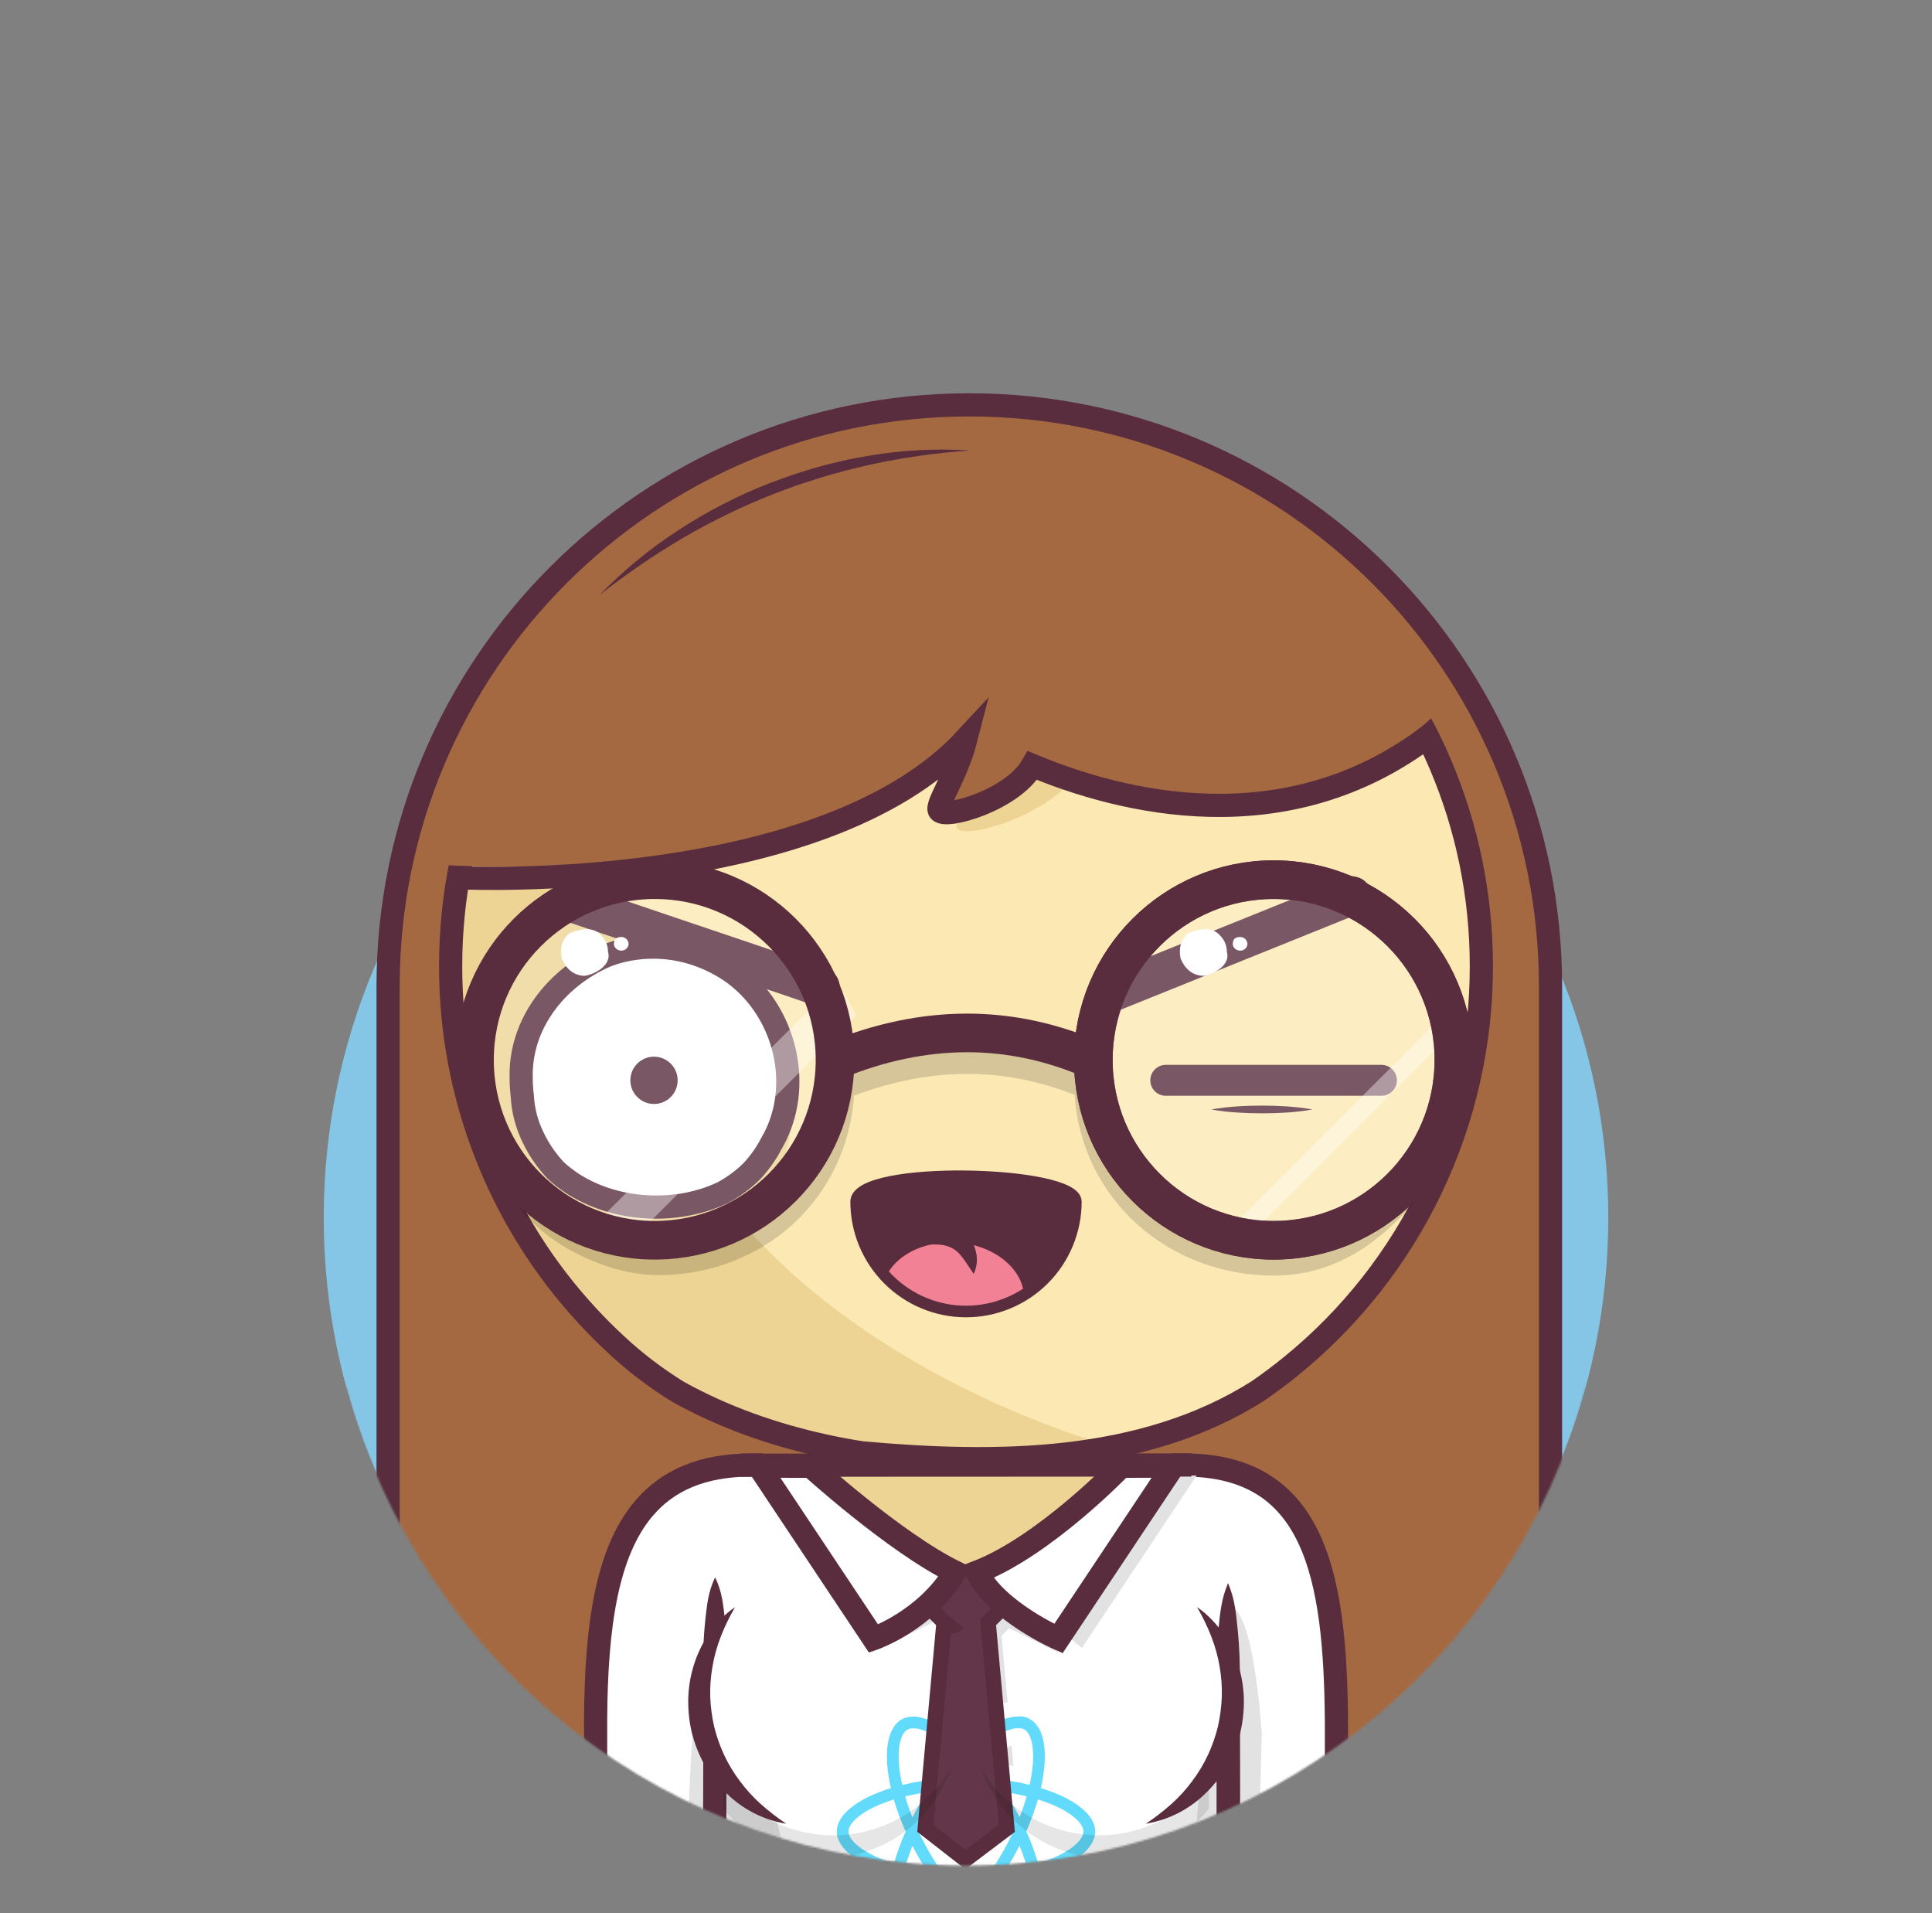 <svg width="1000" height="990" viewBox="0 0 1000 990" fill="none" xmlns="http://www.w3.org/2000/svg">
<rect x="0" y="0" width="1000" height="990" fill="#808080" stroke="none"/>
<mask id="mask0_22_3951" style="mask-type:luminance" maskUnits="userSpaceOnUse" x="0" y="0" width="1000" height="966">
<path d="M1000 0H0V718.31H179.2C217.58 860.69 346.65 965.41 500 965.41C653.35 965.41 782.42 860.69 820.8 718.31H1000V0Z" fill="white"/>
</mask>
<g mask="url(#mask0_22_3951)">
<path d="M500.001 962.602C683.603 962.602 832.443 813.763 832.443 630.16C832.443 446.557 683.603 297.718 500.001 297.718C316.398 297.718 167.559 446.557 167.559 630.16C167.559 813.763 316.398 962.602 500.001 962.602Z" fill="#85C5E5"/>
<path d="M501.709 209.52C335.569 209.52 200.879 344.2 200.879 510.35V816.78C200.879 982.92 335.569 1117.61 501.709 1117.61C667.849 1117.61 802.539 982.92 802.539 816.78V510.35C802.539 344.2 667.849 209.52 501.709 209.52Z" fill="#A56941" stroke="#592D3D" stroke-width="12" stroke-miterlimit="10"/>
<path d="M610 758.72C700.76 758.72 682 872.96 682.87 1000H610V758.72Z" fill="#FBE8B3"/>
<path d="M632.74 831.87L610 870L621.38 1000H653.14C653.91 819.73 632.74 831.87 632.74 831.87Z" fill="#EDD494"/>
<path d="M233.25 500C233.25 352.68 352.68 233.25 500 233.25C647.32 233.25 766.75 352.68 766.75 500C766.788 539.694 757.949 578.895 740.88 614.731C723.811 650.568 698.945 682.135 668.1 707.12C662.627 711.573 656.98 715.803 651.16 719.81C591 758 515 758 446.39 751.89C439.73 750.89 433.09 749.63 426.5 748.18C400.17 742.38 374.68 733.43 351.13 720.38C345.31 716.793 339.667 712.92 334.2 708.76C328.706 704.576 323.432 700.11 318.4 695.38C313.64 690.96 309.044 686.367 304.61 681.6C258.667 632.299 233.161 567.39 233.25 500Z" fill="#FBE8B3"/>
<path d="M269.612 634.48C270.312 635.68 271.002 636.88 271.722 638.06C272.152 638.78 272.602 639.48 273.052 640.2C273.712 641.27 274.372 642.34 275.052 643.39C275.532 644.15 276.052 644.89 276.512 645.63C277.172 646.63 277.832 647.63 278.512 648.63C279.022 649.39 279.512 650.15 280.072 650.91C280.732 651.91 281.392 652.83 282.072 653.79C282.612 654.56 283.172 655.32 283.722 656.09C284.272 656.86 285.062 657.94 285.722 658.86C286.382 659.78 286.872 660.39 287.452 661.15C288.032 661.91 288.822 662.95 289.522 663.85C290.222 664.75 290.712 665.36 291.312 666.11C291.912 666.86 292.722 667.87 293.432 668.74C294.142 669.61 294.662 670.23 295.282 670.97C295.902 671.71 296.722 672.69 297.452 673.54C298.182 674.39 298.722 675.01 299.362 675.74L301.582 678.24C302.232 678.97 302.892 679.68 303.582 680.4C304.442 681.34 305.312 682.27 306.182 683.19L307.392 684.47C308.682 685.81 309.982 687.15 311.302 688.47L311.562 688.74C312.852 690.02 314.162 691.29 315.472 692.55L317.052 694.05C318.002 694.94 318.952 695.83 319.912 696.71L321.072 697.77C322.072 698.71 323.162 699.63 324.212 700.55C327.478 703.397 330.812 706.127 334.212 708.74C339.672 712.9 345.315 716.773 351.142 720.36C374.692 733.36 400.142 742.36 426.512 748.16C433.102 749.61 439.742 750.86 446.402 751.87C488.502 755.62 533.402 757.05 575.682 748.79C508.452 729 185.592 612.74 388.802 257.48C386.082 258.73 383.402 260.02 380.742 261.36L380.152 261.65C378.932 262.26 377.712 262.89 376.502 263.53L375.502 264.06C371.742 266.06 368.022 268.13 364.372 270.29L363.472 270.82C362.312 271.51 361.162 272.21 360.012 272.92L359.142 273.46C355.568 275.693 352.052 278.003 348.592 280.39L347.512 281.14C346.422 281.9 345.352 282.66 344.282 283.43L343.622 283.9C341.442 285.493 339.288 287.107 337.162 288.74L336.542 289.22C335.542 290 334.542 290.8 333.542 291.61L332.372 292.55C331.372 293.36 330.372 294.17 329.372 295C327.262 296.75 325.182 298.55 323.132 300.37L321.992 301.37L319.302 303.82L318.002 305C315.148 307.667 312.358 310.39 309.632 313.17L308.252 314.58C307.462 315.4 306.672 316.22 305.892 317.05C305.432 317.54 304.972 318.05 304.522 318.53C303.148 319.997 301.795 321.483 300.462 322.99C300.012 323.5 299.552 323.99 299.102 324.53C298.392 325.34 297.692 326.16 296.992 326.98L295.482 328.77C294.802 329.58 294.122 330.39 293.482 331.21C292.942 331.87 292.402 332.54 291.872 333.21C290.802 334.54 289.752 335.87 288.712 337.21C288.172 337.91 287.632 338.61 287.102 339.32C286.572 340.03 285.902 340.91 285.312 341.72C284.722 342.53 284.242 343.17 283.722 343.9C283.202 344.63 282.592 345.45 282.042 346.23C281.095 347.563 280.162 348.913 279.242 350.28C278.742 351.01 278.242 351.76 277.752 352.5C277.262 353.24 276.652 354.16 276.112 355L274.622 357.31L272.942 360.02C272.512 360.71 272.082 361.4 271.662 362.09C270.772 363.55 269.912 365.02 269.052 366.49L267.832 368.65C267.292 369.6 266.752 370.56 266.222 371.52C265.822 372.25 265.422 372.98 265.032 373.71C264.392 374.9 263.762 376.1 263.132 377.3L261.932 379.64C261.292 380.92 260.652 382.19 260.022 383.48C259.692 384.17 259.352 384.87 259.022 385.57C258.502 386.66 258.022 387.76 257.492 388.86C257.182 389.52 256.882 390.18 256.582 390.86C255.842 392.507 255.118 394.173 254.412 395.86C254.192 396.38 253.982 396.91 253.762 397.43C253.232 398.7 252.712 399.97 252.202 401.25C251.932 401.92 251.672 402.59 251.412 403.25C250.912 404.51 250.412 405.78 249.962 407.05C249.752 407.6 249.542 408.15 249.342 408.7C248.715 410.453 248.098 412.207 247.492 413.96L246.932 415.66C246.492 416.993 246.062 418.327 245.642 419.66L245.042 421.57C244.572 423.11 244.112 424.65 243.672 426.2C243.572 426.53 243.472 426.86 243.382 427.2C242.862 429.04 242.362 430.887 241.882 432.74C241.722 433.33 241.582 433.93 241.432 434.52C241.082 435.91 240.742 437.3 240.432 438.7L240.012 440.45C239.582 442.35 239.162 444.25 238.772 446.16L238.622 446.93C238.282 448.63 237.948 450.33 237.622 452.03C237.512 452.64 237.412 453.24 237.302 453.85C237.042 455.34 236.792 456.85 236.562 458.35C236.482 458.86 236.392 459.35 236.322 459.87C236.022 461.82 235.752 463.78 235.492 465.75L235.342 467.05C235.142 468.64 234.962 470.24 234.792 471.84C234.732 472.44 234.662 473.04 234.602 473.65C234.442 475.33 234.292 477.02 234.152 478.71C234.152 479.06 234.092 479.4 234.072 479.71C233.925 481.71 233.795 483.727 233.682 485.76C233.682 486.29 233.682 486.83 233.612 487.36C233.545 488.933 233.485 490.503 233.432 492.07C233.432 492.66 233.432 493.25 233.432 493.84C233.432 495.89 233.352 497.95 233.352 500.01C233.352 500.01 233.352 500.08 233.352 500.11C233.352 502.33 233.352 504.53 233.432 506.73C233.432 507.49 233.492 508.25 233.512 509.01C233.562 510.48 233.612 511.95 233.682 513.42C233.682 514.31 233.792 515.19 233.842 516.08C233.922 517.41 233.992 518.74 234.092 520.08C234.162 521.08 234.252 521.97 234.332 522.91C234.442 524.17 234.542 525.43 234.672 526.68C234.762 527.68 234.882 528.62 234.982 529.59C235.122 530.8 235.252 532.02 235.402 533.23C235.522 534.23 235.662 535.23 235.792 536.18C235.952 537.36 236.112 538.55 236.292 539.73C236.442 540.73 236.602 541.73 236.762 542.73C236.942 543.89 237.132 545.06 237.332 546.22C237.512 547.22 237.692 548.22 237.882 549.22C238.092 550.37 238.312 551.52 238.532 552.66C238.752 553.8 238.942 554.66 239.152 555.66C239.392 556.8 239.632 557.93 239.892 559.06C240.152 560.19 240.332 561.06 240.572 561.99C240.832 563.12 241.112 564.24 241.392 565.35C241.672 566.46 241.882 567.3 242.132 568.26C242.432 569.38 242.732 570.49 243.042 571.6C243.302 572.6 243.572 573.52 243.852 574.47C244.172 575.58 244.502 576.68 244.852 577.78C245.202 578.88 245.432 579.67 245.732 580.62C246.032 581.57 246.432 582.81 246.792 583.9C247.152 584.99 247.412 585.77 247.732 586.7C248.112 587.79 248.492 588.88 248.882 589.97C249.212 590.88 249.532 591.8 249.882 592.71L251.122 595.98C251.472 596.87 251.812 597.77 252.122 598.66C252.562 599.75 253.012 600.85 253.462 601.94C253.822 602.8 254.172 603.67 254.542 604.53C255.012 605.65 255.542 606.75 255.992 607.86C256.362 608.68 256.722 609.51 257.092 610.33C257.612 611.49 258.162 612.63 258.692 613.77L259.772 616.07C260.382 617.33 261.012 618.57 261.642 619.82C261.962 620.45 262.262 621.09 262.592 621.72C264.512 625.46 266.512 629.15 268.592 632.79C268.882 633.26 269.252 633.87 269.612 634.48Z" fill="#EDD494"/>
<path d="M233.25 500C233.25 352.68 352.68 233.25 500 233.25C647.32 233.25 766.75 352.68 766.75 500C766.788 539.694 757.949 578.895 740.88 614.731C723.811 650.568 698.945 682.135 668.1 707.12C662.627 711.573 656.98 715.803 651.16 719.81C591 758 515 758 446.39 751.89C439.73 750.89 433.09 749.63 426.5 748.18C400.17 742.38 374.68 733.43 351.13 720.38C345.31 716.793 339.667 712.92 334.2 708.76C328.706 704.576 323.432 700.11 318.4 695.38C313.64 690.96 309.044 686.367 304.61 681.6C258.667 632.299 233.161 567.39 233.25 500Z" stroke="#592D3D" stroke-width="12" stroke-miterlimit="10"/>
<path d="M386.122 758.72C295.352 758.72 314.122 872.96 313.252 1000H386.122V758.72Z" fill="#FBE8B3"/>
<path d="M367.232 831.87L390.002 870L378.612 1000H346.882C346.072 819.73 367.232 831.87 367.232 831.87Z" fill="#EDD494"/>
<path d="M619.472 1070H380.532C377.011 1070 373.636 1068.6 371.148 1066.11C368.659 1063.62 367.262 1060.24 367.262 1056.72V772C367.262 768.48 368.659 765.103 371.148 762.613C373.636 760.123 377.011 758.723 380.532 758.72H613.762C626.852 758.72 632.762 766.38 632.762 778.6V1056.68C632.767 1058.43 632.427 1060.16 631.761 1061.78C631.096 1063.39 630.117 1064.86 628.883 1066.1C627.648 1067.34 626.181 1068.32 624.566 1068.99C622.951 1069.66 621.22 1070 619.472 1070Z" fill="#FBE8B3"/>
<path d="M629.052 766.62C628.055 765.394 627.212 764.051 626.542 762.62C624.141 760.738 621.284 759.527 618.262 759.11C616.773 758.879 615.268 758.766 613.762 758.77H380.532C377.02 758.773 373.652 760.166 371.165 762.645C368.679 765.125 367.275 768.488 367.262 772C396.262 782.42 450.552 788.24 500.002 788.24C563.062 788.24 604.382 778.89 629.052 766.62Z" fill="#EDD494"/>
<path d="M610 758.72C700.76 758.72 682 872.96 682.87 1000H632.74" stroke="#592D3D" stroke-width="12" stroke-miterlimit="10" stroke-linecap="square"/>
<path d="M386.122 758.72C295.352 758.72 314.122 872.96 313.252 1000H363.322" stroke="#592D3D" stroke-width="12" stroke-miterlimit="10" stroke-linecap="square"/>
<path d="M380.531 758.82L613.761 758.72" stroke="#592D3D" stroke-width="12" stroke-miterlimit="10"/>
<path d="M380.532 1070H497.152C388.002 1070 396.242 838.82 367.262 838.82V1056.68C367.257 1058.43 367.596 1060.16 368.26 1061.77C368.925 1063.39 369.901 1064.86 371.134 1066.09C372.366 1067.33 373.831 1068.31 375.444 1068.98C377.056 1069.65 378.785 1070 380.532 1070Z" fill="#EDD494"/>
<path d="M361.259 860.85C361.069 857.18 361.149 853.51 361.309 849.85C361.469 846.19 361.779 842.5 362.169 838.85C362.369 837.01 362.569 835.18 362.819 833.34C363.069 831.5 363.309 829.67 363.669 827.83C364.378 824.022 365.585 820.324 367.259 816.83C368.933 820.324 370.14 824.022 370.849 827.83C371.209 829.67 371.469 831.5 371.699 833.34C371.929 835.18 372.149 837.01 372.349 838.85C372.729 842.52 373.029 846.19 373.199 849.85C373.369 853.51 373.449 857.19 373.259 860.85H361.259Z" fill="#592D3D"/>
<path d="M632.742 870V878C633.002 912 633.002 947 632.742 980.75C632.742 983.62 632.742 986.47 632.742 989.28V1056.69C632.746 1058.44 632.405 1060.16 631.74 1061.78C631.075 1063.39 630.099 1064.86 628.866 1066.1C627.634 1067.33 626.17 1068.31 624.558 1068.98C622.946 1069.65 621.217 1070 619.472 1070H380.532C377.011 1070 373.636 1068.6 371.148 1066.11C368.659 1063.62 367.262 1060.24 367.262 1056.72V998.52C367.262 996.01 367.262 993.45 367.262 990.87C367.012 956 367.012 921 367.262 885.57V860.85" stroke="#592D3D" stroke-width="12" stroke-miterlimit="10"/>
<path d="M626.74 870C626.55 865.83 626.64 861.65 626.8 857.47C626.96 853.29 627.27 849.12 627.65 844.94C627.85 842.85 628.06 840.76 628.3 838.67C628.54 836.58 628.79 834.5 629.15 832.41C629.847 828.106 631.052 823.9 632.74 819.88C634.428 823.9 635.633 828.106 636.33 832.41C636.69 834.5 636.95 836.59 637.18 838.67C637.41 840.75 637.63 842.85 637.83 844.94C638.21 849.12 638.52 853.29 638.68 857.47C638.84 861.65 638.93 865.83 638.74 870H626.74Z" fill="#592D3D"/>
<path d="M502.069 878.86C502.067 889.337 499.69 899.678 495.117 909.104C490.543 918.53 483.892 926.797 475.663 933.282C467.435 939.768 457.843 944.303 447.609 946.548C437.375 948.793 426.765 948.688 416.578 946.242C406.39 943.796 396.89 939.072 388.79 932.426C380.691 925.779 374.204 917.383 369.818 907.869C365.431 898.354 363.258 887.969 363.462 877.494C363.667 867.018 366.244 856.726 370.999 847.39" stroke="#592D3D" stroke-width="12" stroke-miterlimit="10"/>
<path d="M371 847.39C374.787 839.991 379.867 833.33 386 827.72Z" fill="#FBE8B3"/>
<path d="M365.652 844.66C366.53 842.58 367.666 840.618 369.032 838.82C370.388 837.02 371.904 835.346 373.562 833.82C374.402 833.06 375.252 832.32 376.142 831.63C377.026 830.915 377.966 830.273 378.952 829.71C381.086 828.479 383.49 827.792 385.952 827.71C385.693 830.051 385.104 832.344 384.202 834.52C383.812 835.52 383.372 836.4 382.912 837.29L381.612 839.96C380.762 841.72 379.922 843.45 379.062 845.15C378.23 846.864 377.309 848.533 376.302 850.15L365.652 844.66Z" fill="#592D3D"/>
<path d="M489.332 838.82C497.63 850.507 502.083 864.487 502.072 878.82Z" fill="#FBE8B3"/>
<path d="M489.332 838.82C492.746 840.671 495.712 843.248 498.022 846.37C499.172 847.888 500.208 849.489 501.122 851.16C502.052 852.83 502.892 854.55 503.672 856.31C505.207 859.846 506.366 863.533 507.132 867.31C507.909 871.101 508.225 874.973 508.072 878.84H496.072C495.882 875.59 495.712 872.36 495.372 869.11C495.032 865.86 494.602 862.63 493.972 859.37L493.472 856.93L492.892 854.48C492.472 852.85 492.022 851.22 491.602 849.55C490.657 846.016 489.9 842.434 489.332 838.82Z" fill="#592D3D"/>
<path d="M641.651 878.86C641.662 869.372 639.719 859.983 635.945 851.278C632.17 842.572 626.644 834.737 619.711 828.26" fill="#FBE8B3"/>
<path d="M635.651 878.86C635.49 874.552 635.07 870.257 634.391 866C633.689 861.7 632.646 857.464 631.271 853.33C630.931 852.33 630.531 851.26 630.161 850.22C629.791 849.18 629.321 848.17 628.911 847.13C628.501 846.09 627.971 845.13 627.531 844.08L626.071 841.08C624.071 836.98 621.901 832.89 619.711 828.33C624.345 830.307 628.51 833.241 631.931 836.94C632.761 837.88 633.631 838.8 634.401 839.79C635.171 840.78 635.941 841.79 636.651 842.79C637.361 843.79 638.081 844.88 638.721 845.97C639.361 847.06 640.031 848.15 640.601 849.29C642.981 853.813 644.795 858.613 646.001 863.58C647.233 868.576 647.778 873.717 647.621 878.86H635.651Z" fill="#592D3D"/>
<path d="M503.001 878.86C502.891 888.031 504.602 897.133 508.036 905.638C511.469 914.143 516.557 921.882 523.003 928.407C529.45 934.931 537.127 940.111 545.59 943.647C554.053 947.182 563.134 949.003 572.306 949.003C581.478 949.003 590.559 947.182 599.022 943.647C607.485 940.111 615.163 934.931 621.609 928.407C628.056 921.882 633.143 914.143 636.577 905.638C640.01 897.133 641.721 888.031 641.611 878.86" stroke="#592D3D" stroke-width="12" stroke-miterlimit="10"/>
<path d="M515.769 838.82C507.475 850.508 503.025 864.488 503.039 878.82Z" fill="#FBE8B3"/>
<path d="M515.772 838.82C515.205 842.441 514.448 846.029 513.502 849.57C513.082 851.24 512.632 852.87 512.212 854.5L511.642 856.95L511.142 859.39C510.512 862.65 510.052 865.89 509.732 869.13C509.412 872.37 509.232 875.61 509.042 878.86H497.002C496.84 874.993 497.156 871.12 497.942 867.33C498.703 863.551 499.863 859.864 501.402 856.33C502.172 854.57 503.012 852.85 503.942 851.18C504.86 849.512 505.896 847.911 507.042 846.39C509.364 843.259 512.344 840.675 515.772 838.82Z" fill="#592D3D"/>
<path d="M383.441 837.55V758.72" stroke="#592D3D" stroke-width="12" stroke-miterlimit="10"/>
<path d="M616.461 837.55V758.72" stroke="#592D3D" stroke-width="12" stroke-miterlimit="10"/>
<path d="M470.5 897.78H524.4V917.48C506.66 911.43 488.69 911.58 470.5 917.48V897.78Z" fill="#633749" stroke="#592D3D" stroke-width="12" stroke-miterlimit="10"/>
<path d="M638.101 878.86C638.126 861.305 631.464 844.399 619.471 831.58C615.251 827.06 575.201 837.77 551.661 858.84C528.551 879.53 508.431 913.33 511.311 917.59C519.607 929.903 531.637 939.226 545.63 944.187C559.624 949.148 574.84 949.485 589.039 945.147C603.238 940.81 615.669 932.028 624.501 920.095C633.334 908.161 638.101 893.707 638.101 878.86Z" fill="#633749" stroke="#592D3D" stroke-width="12" stroke-miterlimit="10"/>
<path d="M598.112 848.39C591.992 852.06 585.962 855.57 580.112 859.39C574.338 863.08 568.816 867.149 563.582 871.57C558.432 876.03 553.472 880.89 548.582 885.83C543.692 890.77 538.892 895.83 533.832 900.9C536.9 894.462 540.648 888.371 545.012 882.73C549.369 877.001 554.298 871.731 559.722 867C565.241 862.329 571.338 858.386 577.862 855.27C584.289 852.118 591.095 849.805 598.112 848.39Z" fill="white"/>
<path d="M361.902 878.86C361.877 861.305 368.539 844.399 380.532 831.58C384.752 827.06 424.802 837.77 448.342 858.84C471.452 879.53 491.572 913.33 488.692 917.59C480.396 929.903 468.366 939.226 454.373 944.187C440.38 949.148 425.163 949.485 410.964 945.147C396.765 940.81 384.334 932.028 375.502 920.095C366.669 908.161 361.902 893.707 361.902 878.86Z" fill="#633749" stroke="#592D3D" stroke-width="12" stroke-miterlimit="10"/>
<path d="M455.751 938.92C433.112 938.92 411.4 929.927 395.392 913.919C379.384 897.911 370.391 876.199 370.391 853.56C370.391 850.651 370.537 847.744 370.831 844.85C363.312 858.198 360.428 873.662 362.629 888.823C364.831 903.984 371.993 917.989 382.997 928.648C394.002 939.307 408.227 946.02 423.451 947.738C438.675 949.455 454.038 946.08 467.141 938.14C463.366 938.653 459.561 938.914 455.751 938.92Z" fill="#5E3244"/>
<path d="M361.902 878.86C361.877 861.305 368.539 844.399 380.532 831.58C384.752 827.06 424.802 837.77 448.342 858.84C471.452 879.53 491.572 913.33 488.692 917.59C480.396 929.903 468.366 939.226 454.373 944.187C440.38 949.148 425.163 949.485 410.964 945.147C396.765 940.81 384.334 932.028 375.502 920.095C366.669 908.161 361.902 893.707 361.902 878.86Z" stroke="#592D3D" stroke-width="12" stroke-miterlimit="10"/>
<path d="M401.891 848.39C408.907 849.802 415.713 852.111 422.141 855.26C428.666 858.38 434.762 862.325 440.281 867C445.683 871.727 450.592 876.991 454.931 882.71C459.295 888.351 463.043 894.442 466.111 900.88C461.051 895.88 456.271 890.75 451.361 885.81C446.451 880.87 441.521 876.01 436.361 871.55C431.126 867.129 425.604 863.06 419.831 859.37C414.001 855.57 408.001 852.06 401.891 848.39Z" fill="white"/>
<path d="M547.85 847.98L505.72 813.61L580.35 758.82H419.65L494.28 813.61L452.15 847.98L414.52 791.48V869.96H588.78V786.52L547.85 847.98Z" fill="#EDD494"/>
<path d="M616.662 758.16L573.932 758.26C573.711 762.777 573.234 767.277 572.502 771.74C572.032 773.882 571.451 775.998 570.762 778.08C568.422 784.57 553.502 790.08 549.272 794.81C547.871 796.383 546.368 797.863 544.772 799.24C519.602 817.44 479.602 818.44 455.292 798.66C452.671 796.371 450.288 793.821 448.182 791.05C443.952 785.49 431.782 779.46 430.082 772.11C429.6 769.935 429.24 767.735 429.002 765.52C428.761 763.261 428.641 760.991 428.642 758.72L383.432 758.16C379.912 758.16 376.536 759.558 374.046 762.046C371.555 764.534 370.155 767.91 370.152 771.43V1056.12C370.155 1059.64 371.555 1063.02 374.046 1065.5C376.536 1067.99 379.912 1069.39 383.432 1069.39H622.362C625.882 1069.39 629.257 1067.99 631.746 1065.5C634.234 1063.01 635.632 1059.64 635.632 1056.12V778C635.632 765.82 629.752 758.16 616.662 758.16Z" fill="white"/>
<path d="M612.84 758.16C676.38 758.16 701.36 801.55 691.74 1030.16C673 1036.86 635.83 1034.75 635.83 1034.75L612.84 758.16Z" fill="white"/>
<path d="M451.062 855.4L499.513 831.31L548.093 855.4L511.033 812.38L467.143 813.21L451.062 855.4Z" fill="#E2E2E2"/>
<path d="M635.632 831.31C635.632 831.31 612.842 915.85 616.322 1065.31L649.532 1034.31L653.112 896.73C647.492 824.5 635.632 831.31 635.632 831.31Z" fill="#E2E2E2"/>
<path d="M389.002 758.16C327.222 758.16 300.122 814.61 308.252 1003.64C330.672 1013.55 364.442 1009.22 364.442 1009.22L389.002 758.16Z" fill="white"/>
<path d="M306.941 957.49C307.115 971.13 307.518 985.623 308.151 1000.97C323.421 1001.7 351.841 1001.85 365.261 1000.97L369.441 958.16C358.671 956.9 323.661 956.49 306.941 957.49Z" fill="#E2E2E2"/>
<path d="M370.12 831.31L369.62 1009L356.27 1009.9C353.3 860.85 370.12 831.31 370.12 831.31Z" fill="#E2E2E2"/>
<path d="M612.84 758.16C680.26 758.16 691.29 814.44 691.74 891.94V1030.16C691.74 1030.16 641.74 1035.69 635.83 1034.75L635.73 892.64" stroke="#592D3D" stroke-width="12" stroke-miterlimit="10" stroke-linecap="square"/>
<path d="M388.999 758.16C363.269 758.16 345.479 766.28 333.289 780.6C313.839 803.47 308.659 842.14 308.289 888.87V1012.64C320.349 1015.96 369.649 1009 369.649 1009L370.139 890.4" stroke="#592D3D" stroke-width="12" stroke-miterlimit="10" stroke-linecap="square"/>
<path d="M372.602 1011.24C370.772 1013.85 298.832 1013.16 297.932 1011.24C297.032 1009.32 295.742 973.74 297.932 970.24C299.732 967.36 370.042 967.97 372.602 970.24C375.162 972.51 374.432 1008.63 372.602 1011.24Z" fill="white" stroke="#592D3D" stroke-width="12" stroke-miterlimit="10" stroke-linecap="square"/>
<path d="M383.429 1069.39H499.999C390.809 1069.39 399.089 838.25 370.109 838.25V1056.12C370.111 1057.87 370.456 1059.6 371.127 1061.21C371.797 1062.82 372.779 1064.29 374.017 1065.52C375.254 1066.75 376.722 1067.73 378.337 1068.39C379.953 1069.06 381.683 1069.4 383.429 1069.39Z" fill="#E2E2E2"/>
<path d="M364.149 860.29C363.959 856.62 364.039 852.94 364.209 849.29C364.379 845.64 364.679 841.95 365.059 838.29C365.259 836.46 365.469 834.62 365.709 832.78C365.949 830.94 366.199 829.11 366.559 827.28C367.267 823.471 368.474 819.773 370.149 816.28C371.824 819.773 373.031 823.471 373.739 827.28C374.099 829.11 374.359 830.95 374.589 832.78C374.819 834.61 375.039 836.46 375.239 838.29C375.626 841.97 375.912 845.637 376.099 849.29C376.259 852.96 376.339 856.64 376.099 860.29H364.149Z" fill="#592D3D"/>
<path d="M635.632 869.4V877.4C635.892 911.4 635.892 946.4 635.632 980.16C635.632 983.03 635.632 985.88 635.632 988.69V1056.1C635.632 1059.62 634.234 1062.99 631.745 1065.48C629.257 1067.97 625.881 1069.37 622.362 1069.37H383.432C379.912 1069.37 376.535 1067.97 374.045 1065.48C371.555 1063 370.155 1059.62 370.152 1056.1V990.3C369.892 955.44 369.892 920.44 370.152 885V860.29" stroke="#592D3D" stroke-width="12" stroke-miterlimit="10"/>
<path d="M697.422 970.24C699.642 972.5 699.012 1008.63 697.422 1011.24C695.832 1013.85 633.422 1013.16 632.652 1011.24C631.882 1009.32 630.752 973.74 632.652 970.24C632.922 969.74 634.932 969.35 638.102 969.06" fill="white"/>
<path d="M697.422 970.24C699.642 972.5 699.012 1008.63 697.422 1011.24C695.832 1013.85 633.422 1013.16 632.652 1011.24C631.882 1009.32 630.752 973.74 632.652 970.24C632.922 969.74 634.932 969.35 638.102 969.06" stroke="#592D3D" stroke-width="12" stroke-miterlimit="10" stroke-linecap="square"/>
<path d="M678.922 968.3C679.504 967.543 680.132 966.821 680.802 966.14C681.347 965.595 681.943 965.102 682.582 964.67C683.157 964.288 683.762 963.954 684.392 963.67C685.002 963.38 685.612 963.13 686.222 962.88C687.451 962.383 688.718 961.988 690.012 961.7C690.671 961.554 691.339 961.451 692.012 961.39C692.372 961.39 692.742 961.39 693.182 961.39C693.432 961.39 693.642 961.39 694.002 961.39C694.122 961.39 694.442 961.39 694.712 961.46H695.062L695.552 961.57L695.802 961.63L696.002 961.69L696.572 961.9C697.319 962.226 697.998 962.691 698.572 963.27L702.772 967.56L694.122 976.04L690.002 971.67C690.542 972.236 691.192 972.685 691.912 972.99C692.092 973.07 692.272 973.13 692.452 973.19H692.622L692.812 973.24C692.936 973.281 693.063 973.311 693.192 973.33H693.382C693.482 973.33 693.642 973.33 693.602 973.33C693.562 973.33 693.532 973.33 693.452 973.33H692.702C692.132 973.33 691.512 973.33 690.882 973.33C689.564 973.252 688.253 973.075 686.962 972.8C686.292 972.65 685.622 972.5 684.962 972.31C684.276 972.127 683.607 971.886 682.962 971.59C682.217 971.237 681.518 970.794 680.882 970.27C680.121 969.73 679.458 969.064 678.922 968.3Z" fill="#592D3D"/>
<path d="M592.51 763.64L517.84 818.45L559.98 852.83L619.4 763.59L592.51 763.64Z" fill="#E2E2E2"/>
<path d="M629.63 869.4C629.44 865.22 629.53 861.04 629.69 856.87C629.85 852.7 630.16 848.51 630.55 844.34C630.75 842.25 630.95 840.16 631.19 838.07C631.43 835.98 631.68 833.89 632.05 831.8C632.741 827.496 633.943 823.29 635.63 819.27C637.325 823.288 638.531 827.494 639.22 831.8C639.58 833.89 639.85 835.98 640.07 838.07C640.29 840.16 640.52 842.25 640.72 844.34C641.11 848.51 641.41 852.69 641.57 856.87C641.73 861.05 641.83 865.22 641.63 869.4H629.63Z" fill="#592D3D"/>
<path d="M383.43 758.26L616.66 758.16" stroke="#592D3D" stroke-width="12" stroke-miterlimit="10"/>
<path d="M529.389 835.55L507.039 813.21L484.699 835.55L495.679 846.53L485.959 953.16L506.699 969.33L528.119 953.16L518.409 846.53L529.389 835.55Z" fill="#E2E2E2"/>
<path d="M500.039 813.21V1069.39" stroke="#592D3D" stroke-width="6" stroke-miterlimit="10" stroke-linecap="square"/>
<path d="M500.039 813.21L522.389 828.55L500.039 850.9L477.699 828.55L500.039 813.21Z" fill="#633749"/>
<path d="M419.619 758.8C419.619 758.8 462.889 798.14 494.279 813.61C478.999 838.82 452.149 848 452.149 848L392.719 758.77L419.619 758.8Z" fill="white" stroke="#592D3D" stroke-width="12" stroke-miterlimit="10"/>
<path d="M580.379 758.8C580.379 758.8 540.999 800 505.719 813.61C515.719 833.89 547.849 847.98 547.849 847.98L607.279 758.75L580.379 758.8Z" fill="white" stroke="#592D3D" stroke-width="12" stroke-miterlimit="10"/>
<path d="M566.881 947.83C566.881 938.97 555.781 930.57 538.771 925.36C542.701 908.02 540.951 894.23 533.261 889.81C531.468 888.621 529.326 888.071 527.181 888.25C519.181 888.38 509.871 893.6 499.951 902.87C490.001 893.65 479.001 888.2 472.711 888.36C469.551 888.45 468.341 888.88 466.551 889.92C458.881 894.33 457.171 908.1 461.121 925.39C444.121 930.62 433.121 939 433.121 947.83C433.121 956.66 444.221 965.09 461.231 970.3C457.301 987.64 459.051 1001.43 466.741 1005.85C468.61 1006.9 470.727 1007.43 472.871 1007.38C480.371 1007.38 490.181 1002.03 500.111 992.76C510.031 1001.98 519.851 1007.27 527.351 1007.27C529.504 1007.32 531.63 1006.79 533.511 1005.74C541.171 1001.32 542.891 987.55 538.931 970.27C555.841 965.06 566.881 956.66 566.881 947.83ZM527.161 894.34C528.238 894.309 529.305 894.553 530.261 895.05C533.971 897.18 535.581 905.28 534.331 915.69C534.031 918.25 533.541 920.95 532.941 923.69C527.24 922.309 521.454 921.307 515.621 920.69C512.149 915.899 508.361 911.346 504.281 907.06C513.161 898.87 521.491 894.35 527.161 894.34ZM475.841 961.79C477.121 963.97 478.431 966.097 479.771 968.17C475.901 967.6 472.161 966.89 468.591 966.02C469.591 962.5 470.851 958.87 472.271 955.25C473.391 957.43 474.561 959.61 475.841 961.79ZM468.511 929.64C472.081 928.8 475.841 928.06 479.741 927.49C478.411 929.59 477.071 931.74 475.821 933.95C474.571 936.16 473.391 938.31 472.271 940.49C470.838 936.938 469.583 933.317 468.511 929.64ZM475.461 947.91C477.151 944.26 479.061 940.6 481.111 937.03C483.161 933.46 485.411 929.86 487.681 926.62C491.741 926.26 495.861 926.07 500.001 926.07C504.141 926.07 508.231 926.26 512.271 926.59C514.531 929.83 516.741 933.3 518.871 936.95C521.001 940.6 522.871 944.15 524.541 947.8C522.821 951.46 520.941 955.11 518.891 958.68C516.841 962.25 514.591 965.85 512.321 969.1C508.261 969.45 504.141 969.64 500.001 969.64C495.861 969.64 491.771 969.45 487.731 969.12C485.471 965.88 483.261 962.42 481.131 958.76C479.001 955.1 477.181 951.56 475.461 947.91ZM524.161 961.71C525.411 959.53 526.581 957.32 527.701 955.14C529.135 958.695 530.39 962.319 531.461 966C527.891 966.87 524.131 967.61 520.231 968.18C521.571 966.07 522.901 963.92 524.161 961.71ZM524.161 933.87C522.911 931.69 521.571 929.56 520.231 927.49C524.111 928.057 527.838 928.773 531.411 929.64C530.411 933.16 529.151 936.79 527.731 940.41C526.581 938.23 525.411 936.05 524.131 933.87H524.161ZM507.501 920.15C505.041 920.05 502.501 919.96 500.001 919.96C497.501 919.96 494.901 920.02 492.421 920.15C494.761 917.109 497.265 914.198 499.921 911.43C502.593 914.207 505.123 917.117 507.501 920.15ZM469.571 895.15C470.535 894.636 471.62 894.39 472.711 894.44C478.351 894.44 486.711 898.94 495.611 907.15C491.553 911.422 487.79 915.966 484.351 920.75C478.51 921.354 472.716 922.357 467.011 923.75C466.381 921.03 465.921 918.38 465.591 915.85C464.311 905.43 465.891 897.33 469.571 895.18V895.15ZM462.701 964.38C460.001 963.53 457.441 962.6 455.071 961.6C445.411 957.48 439.171 952.08 439.171 947.8C439.171 943.52 445.411 938.09 455.071 934C457.411 933 459.971 932.09 462.621 931.25C464.287 936.915 466.335 942.461 468.751 947.85C466.364 953.227 464.343 958.76 462.701 964.41V964.38ZM472.821 1001.29C471.75 1001.31 470.691 1001.06 469.741 1000.56C466.031 998.43 464.421 990.33 465.671 979.92C465.971 977.35 466.461 974.66 467.061 971.92C472.761 973.306 478.547 974.308 484.381 974.92C487.851 979.716 491.639 984.273 495.721 988.56C486.831 996.8 478.491 1001.32 472.821 1001.32V1001.29ZM500.051 984.2C497.379 981.419 494.849 978.506 492.471 975.47C494.931 975.58 497.471 975.66 499.971 975.66C502.471 975.66 505.071 975.61 507.551 975.47C505.212 978.524 502.708 981.448 500.051 984.23V984.2ZM530.431 1000.45C529.467 1000.96 528.383 1001.21 527.291 1001.16C521.651 1001.16 513.291 996.66 504.391 988.45C508.45 984.178 512.212 979.634 515.651 974.85C521.493 974.246 527.286 973.243 532.991 971.85C533.605 974.466 534.079 977.113 534.411 979.78C535.691 990.23 534.111 998.32 530.431 1000.48V1000.45ZM544.911 961.6C542.561 962.6 540.001 963.5 537.351 964.35C535.683 958.682 533.635 953.133 531.221 947.74C533.594 942.376 535.599 936.857 537.221 931.22C539.921 932.07 542.481 932.99 544.881 934C554.541 938.12 560.781 943.52 560.781 947.8C560.781 952.08 554.561 957.54 544.911 961.63V961.6Z" fill="black" stroke="white" stroke-width="16"/>
<path d="M499.972 960.29C506.853 960.29 512.432 954.711 512.432 947.83C512.432 940.949 506.853 935.37 499.972 935.37C493.09 935.37 487.512 940.949 487.512 947.83C487.512 954.711 493.09 960.29 499.972 960.29Z" fill="black" stroke="white" stroke-width="24"/>
<path d="M566.881 947.83C566.881 938.97 555.781 930.57 538.771 925.36C542.701 908.02 540.951 894.23 533.261 889.81C531.468 888.621 529.326 888.071 527.181 888.25C519.181 888.38 509.871 893.6 499.951 902.87C490.001 893.65 479.001 888.2 472.711 888.36C469.551 888.45 468.341 888.88 466.551 889.92C458.881 894.33 457.171 908.1 461.121 925.39C444.121 930.62 433.121 939 433.121 947.83C433.121 956.66 444.221 965.09 461.231 970.3C457.301 987.64 459.051 1001.43 466.741 1005.85C468.61 1006.9 470.727 1007.43 472.871 1007.38C480.371 1007.38 490.181 1002.03 500.111 992.76C510.031 1001.98 519.851 1007.27 527.351 1007.27C529.504 1007.32 531.63 1006.79 533.511 1005.74C541.171 1001.32 542.891 987.55 538.931 970.27C555.841 965.06 566.881 956.66 566.881 947.83ZM527.161 894.34C528.238 894.309 529.305 894.553 530.261 895.05C533.971 897.18 535.581 905.28 534.331 915.69C534.031 918.25 533.541 920.95 532.941 923.69C527.24 922.309 521.454 921.307 515.621 920.69C512.149 915.899 508.361 911.346 504.281 907.06C513.161 898.87 521.491 894.35 527.161 894.34ZM475.841 961.79C477.121 963.97 478.431 966.097 479.771 968.17C475.901 967.6 472.161 966.89 468.591 966.02C469.591 962.5 470.851 958.87 472.271 955.25C473.391 957.43 474.561 959.61 475.841 961.79ZM468.511 929.64C472.081 928.8 475.841 928.06 479.741 927.49C478.411 929.59 477.071 931.74 475.821 933.95C474.571 936.16 473.391 938.31 472.271 940.49C470.838 936.938 469.583 933.317 468.511 929.64ZM475.461 947.91C477.151 944.26 479.061 940.6 481.111 937.03C483.161 933.46 485.411 929.86 487.681 926.62C491.741 926.26 495.861 926.07 500.001 926.07C504.141 926.07 508.231 926.26 512.271 926.59C514.531 929.83 516.741 933.3 518.871 936.95C521.001 940.6 522.871 944.15 524.541 947.8C522.821 951.46 520.941 955.11 518.891 958.68C516.841 962.25 514.591 965.85 512.321 969.1C508.261 969.45 504.141 969.64 500.001 969.64C495.861 969.64 491.771 969.45 487.731 969.12C485.471 965.88 483.261 962.42 481.131 958.76C479.001 955.1 477.181 951.56 475.461 947.91ZM524.161 961.71C525.411 959.53 526.581 957.32 527.701 955.14C529.135 958.695 530.39 962.319 531.461 966C527.891 966.87 524.131 967.61 520.231 968.18C521.571 966.07 522.901 963.92 524.161 961.71ZM524.161 933.87C522.911 931.69 521.571 929.56 520.231 927.49C524.111 928.057 527.838 928.773 531.411 929.64C530.411 933.16 529.151 936.79 527.731 940.41C526.581 938.23 525.411 936.05 524.131 933.87H524.161ZM507.501 920.15C505.041 920.05 502.501 919.96 500.001 919.96C497.501 919.96 494.901 920.02 492.421 920.15C494.761 917.109 497.265 914.198 499.921 911.43C502.593 914.207 505.123 917.117 507.501 920.15ZM469.571 895.15C470.535 894.636 471.62 894.39 472.711 894.44C478.351 894.44 486.711 898.94 495.611 907.15C491.553 911.422 487.79 915.966 484.351 920.75C478.51 921.354 472.716 922.357 467.011 923.75C466.381 921.03 465.921 918.38 465.591 915.85C464.311 905.43 465.891 897.33 469.571 895.18V895.15ZM462.701 964.38C460.001 963.53 457.441 962.6 455.071 961.6C445.411 957.48 439.171 952.08 439.171 947.8C439.171 943.52 445.411 938.09 455.071 934C457.411 933 459.971 932.09 462.621 931.25C464.287 936.915 466.335 942.461 468.751 947.85C466.364 953.227 464.343 958.76 462.701 964.41V964.38ZM472.821 1001.29C471.75 1001.31 470.691 1001.06 469.741 1000.56C466.031 998.43 464.421 990.33 465.671 979.92C465.971 977.35 466.461 974.66 467.061 971.92C472.761 973.306 478.547 974.308 484.381 974.92C487.851 979.716 491.639 984.273 495.721 988.56C486.831 996.8 478.491 1001.32 472.821 1001.32V1001.29ZM500.051 984.2C497.379 981.419 494.849 978.506 492.471 975.47C494.931 975.58 497.471 975.66 499.971 975.66C502.471 975.66 505.071 975.61 507.551 975.47C505.212 978.524 502.708 981.448 500.051 984.23V984.2ZM530.431 1000.45C529.467 1000.96 528.383 1001.21 527.291 1001.16C521.651 1001.16 513.291 996.66 504.391 988.45C508.45 984.178 512.212 979.634 515.651 974.85C521.493 974.246 527.286 973.243 532.991 971.85C533.605 974.466 534.079 977.113 534.411 979.78C535.691 990.23 534.111 998.32 530.431 1000.48V1000.45ZM544.911 961.6C542.561 962.6 540.001 963.5 537.351 964.35C535.683 958.682 533.635 953.133 531.221 947.74C533.594 942.376 535.599 936.857 537.221 931.22C539.921 932.07 542.481 932.99 544.881 934C554.541 938.12 560.781 943.52 560.781 947.8C560.781 952.08 554.561 957.54 544.911 961.63V961.6Z" fill="#61DAFB"/>
<path d="M499.972 960.29C506.853 960.29 512.432 954.711 512.432 947.83C512.432 940.949 506.853 935.37 499.972 935.37C493.09 935.37 487.512 940.949 487.512 947.83C487.512 954.711 493.09 960.29 499.972 960.29Z" fill="#61DAFB"/>
<path d="M478.961 946.16L499.701 962.33L521.121 946.16L511.121 836.38H488.961L478.961 946.16Z" fill="#633749"/>
<path d="M477.699 828.55L488.679 839.53L478.959 946.16L499.699 962.33L521.119 946.16L511.409 839.53L522.389 828.55" stroke="#592D3D" stroke-width="8" stroke-miterlimit="10"/>
<path d="M637.54 963.08C640.468 962.667 643.425 962.51 646.38 962.61C649.28 962.68 652.16 962.91 655.04 963.26C656.47 963.44 657.91 963.63 659.34 963.87C660.784 964.081 662.215 964.365 663.63 964.72C666.65 965.455 669.524 966.696 672.13 968.39C669.486 969.986 666.613 971.167 663.61 971.89C662.2 972.25 660.79 972.52 659.38 972.75C657.97 972.98 656.57 973.22 655.17 973.44C652.37 973.86 649.58 974.22 646.82 974.44C644.06 974.66 641.3 974.94 638.66 974.98L632.66 975.08L631.66 963.95L637.54 963.08Z" fill="#592D3D"/>
<path d="M490.89 836.19L490.96 836.24C491.021 836.273 491.078 836.313 491.13 836.36L491.51 836.65C491.76 836.86 492.03 837.07 492.29 837.3C492.82 837.75 493.38 838.23 493.99 838.69C494.6 839.15 495.26 839.59 495.99 840.11C496.943 840.827 497.848 841.605 498.7 842.44C497.987 843.604 496.874 844.468 495.57 844.87C494.367 845.205 493.109 845.296 491.87 845.14C490.612 845.018 489.384 844.679 488.24 844.14C487.658 843.862 487.105 843.527 486.59 843.14C486.322 842.945 486.065 842.734 485.82 842.51C485.7 842.4 485.57 842.28 485.45 842.15L485.25 841.94L485 841.65L490.89 836.19Z" fill="#592D3D"/>
<path opacity="0.1" d="M426.882 961.63C441.357 961.628 455.469 957.095 467.238 948.666C479.006 940.237 487.841 928.335 492.502 914.63C486.585 924.751 478.255 933.249 468.254 939.366C458.254 945.483 446.894 949.028 435.19 949.686C423.485 950.343 411.8 948.092 401.177 943.134C390.554 938.176 381.324 930.664 374.312 921.27L374.262 936C387.002 951.63 405.152 961.63 426.882 961.63Z" fill="black"/>
<path opacity="0.1" d="M573.12 961.63C558.644 961.628 544.532 957.095 532.764 948.666C520.995 940.237 512.161 928.335 507.5 914.63C513.416 924.751 521.747 933.249 531.747 939.366C541.748 945.483 553.108 949.028 564.812 949.686C576.517 950.343 588.202 948.092 598.825 943.134C609.448 938.176 618.677 930.664 625.69 921.27V935.99C613 951.63 594.85 961.63 573.12 961.63Z" fill="black"/>
<path d="M407.002 943.81C396.331 939.827 386.805 933.277 379.267 924.737C371.73 916.198 366.412 905.933 363.784 894.85C361.156 883.767 361.3 872.208 364.202 861.194C367.104 850.179 372.674 840.05 380.422 831.7" fill="white"/>
<path d="M406.999 943.81C395.176 941.88 384.258 936.283 375.789 927.81L374.169 926.21C373.639 925.67 373.169 925.08 372.639 924.52C372.109 923.96 371.639 923.37 371.159 922.79C370.652 922.219 370.174 921.621 369.729 921C368.829 919.77 367.919 918.54 367.049 917.28L364.679 913.35C361.688 907.965 359.431 902.204 357.969 896.22C356.61 890.22 356.042 884.068 356.279 877.92C356.551 871.812 357.696 865.774 359.679 859.99C359.939 859.28 360.169 858.56 360.439 857.85L361.319 855.75C361.869 854.35 362.579 853.01 363.229 851.66C364.619 849.003 366.203 846.453 367.969 844.03C368.819 842.82 369.789 841.68 370.719 840.54C371.649 839.4 372.659 838.31 373.719 837.31C375.786 835.244 378.039 833.373 380.449 831.72C374.659 841.72 370.549 851.91 368.789 862.39C367.874 867.541 367.479 872.77 367.609 878C367.802 883.187 368.471 888.346 369.609 893.41C370.842 898.446 372.556 903.352 374.729 908.06C376.951 912.816 379.659 917.33 382.809 921.53C385.996 925.871 389.618 929.876 393.619 933.48C397.82 937.247 402.292 940.7 406.999 943.81Z" fill="#592D3D"/>
<path d="M593.051 943.81C603.718 939.822 613.239 933.267 620.771 924.725C628.303 916.184 633.615 905.918 636.238 894.836C638.861 883.753 638.713 872.196 635.807 861.184C632.902 850.173 627.329 840.046 619.581 831.7" fill="white"/>
<path d="M593.051 943.81C597.746 940.711 602.209 937.272 606.401 933.52C610.402 929.915 614.024 925.911 617.211 921.57C620.361 917.37 623.069 912.856 625.291 908.1C627.463 903.392 629.178 898.486 630.411 893.45C631.549 888.385 632.218 883.227 632.411 878.04C632.555 872.791 632.17 867.541 631.261 862.37C629.501 851.89 625.391 841.73 619.601 831.7C622.011 833.353 624.264 835.224 626.331 837.29C627.411 838.29 628.331 839.43 629.331 840.52C630.331 841.61 631.231 842.8 632.081 844.01C633.847 846.433 635.431 848.983 636.821 851.64C637.471 852.99 638.181 854.33 638.731 855.73L639.611 857.83C639.881 858.54 640.111 859.26 640.371 859.97C642.354 865.754 643.499 871.792 643.771 877.9C644.008 884.048 643.44 890.2 642.081 896.2C640.619 902.184 638.362 907.945 635.371 913.33L633.001 917.26C632.131 918.52 631.221 919.75 630.321 920.98C629.876 921.601 629.398 922.199 628.891 922.77C628.401 923.35 627.891 923.93 627.411 924.5C626.931 925.07 626.411 925.65 625.881 926.19L624.261 927.79C615.795 936.27 604.877 941.875 593.051 943.81Z" fill="#592D3D"/>
<path d="M271.401 576.82C270.401 548.46 289.401 524.46 314.681 513.26C317.336 512.173 320.062 511.271 322.841 510.56C336.851 507.08 351.594 508.016 365.051 513.24C368.126 514.419 371.117 515.809 374.001 517.4C403.531 533.28 416.791 570.65 405.361 600.86C404.203 603.906 402.805 606.855 401.181 609.68C397.193 617.988 391.17 625.153 383.671 630.51C381.169 632.351 378.547 634.021 375.821 635.51C348.441 648.51 311.441 644.51 289.371 624.11C287.163 621.765 285.122 619.269 283.261 616.64C281.139 613.637 279.275 610.459 277.691 607.14C274.338 600.351 272.402 592.951 272.001 585.39C271.639 582.547 271.439 579.686 271.401 576.82Z" fill="#EDD494"/>
<path d="M269.772 558.47C268.772 530.11 287.772 506.11 313.052 494.91C315.703 493.823 318.427 492.921 321.202 492.21C335.215 488.728 349.962 489.664 363.422 494.89C366.487 496.07 369.468 497.46 372.342 499.05C401.872 514.94 415.132 552.3 403.702 582.51C402.552 585.559 401.154 588.509 399.522 591.33C398.14 594.039 396.566 596.645 394.812 599.13C393.084 601.592 391.186 603.931 389.132 606.13C386.912 608.327 384.532 610.356 382.012 612.2C379.512 614.043 376.889 615.714 374.162 617.2C346.782 630.2 309.782 626.2 287.722 605.8C285.509 603.46 283.467 600.963 281.612 598.33C279.487 595.327 277.62 592.149 276.032 588.83C272.656 582.02 270.713 574.591 270.322 567C269.968 564.17 269.785 561.322 269.772 558.47Z" fill="white" stroke="#592D3D" stroke-width="12" stroke-miterlimit="10"/>
<path d="M338.51 571.32C345.27 571.32 350.75 565.84 350.75 559.08C350.75 552.32 345.27 546.84 338.51 546.84C331.75 546.84 326.27 552.32 326.27 559.08C326.27 565.84 331.75 571.32 338.51 571.32Z" fill="#592D3D"/>
<path d="M715.032 559.08H603.402" stroke="#592D3D" stroke-width="16" stroke-miterlimit="10" stroke-linecap="round"/>
<path d="M627 574.16C631.323 573.389 635.687 572.868 640.07 572.6C644.43 572.3 648.79 572.17 653.15 572.16C657.51 572.15 661.86 572.3 666.22 572.59C670.607 572.861 674.974 573.386 679.3 574.16C674.975 574.942 670.607 575.47 666.22 575.74C661.86 576.027 657.503 576.167 653.15 576.16C648.797 576.153 644.437 576.01 640.07 575.73C635.686 575.463 631.322 574.939 627 574.16Z" fill="#592D3D"/>
<path d="M443.141 621.86C443.141 602.96 556.861 605.8 556.861 621.86C556.861 636.94 550.87 651.403 540.207 662.066C529.543 672.73 515.081 678.72 500.001 678.72C484.92 678.72 470.458 672.73 459.795 662.066C449.131 651.403 443.141 636.94 443.141 621.86Z" fill="#592D3D"/>
<path d="M495.002 643C478.052 642 463.272 649.75 458.352 661.22C466.532 669.863 477.219 675.72 488.905 677.968C500.591 680.216 512.688 678.741 523.492 673.75C525.738 672.713 527.913 671.527 530.002 670.2C529.082 656.09 514.062 644.18 495.002 643Z" fill="#F28195"/>
<path d="M443.141 621.86C443.141 602.96 556.861 605.8 556.861 621.86C556.861 636.94 550.87 651.403 540.207 662.066C529.543 672.73 515.081 678.72 500.001 678.72C484.92 678.72 470.458 672.73 459.795 662.066C449.131 651.403 443.141 636.94 443.141 621.86Z" stroke="#592D3D" stroke-width="6" stroke-miterlimit="10"/>
<path d="M478.121 632.46C478.571 632.35 478.751 632.3 479.041 632.25L479.791 632.11C480.281 632.02 480.791 631.97 481.251 631.93C482.211 631.832 483.177 631.799 484.141 631.83C486.096 631.873 488.039 632.145 489.931 632.64C493.893 633.643 497.484 635.76 500.281 638.74C502.912 641.57 504.676 645.097 505.361 648.9C505.986 652.408 505.511 656.023 504.001 659.25C501.931 656.32 500.341 653.69 498.681 651.49C497.934 650.435 497.115 649.433 496.231 648.49C495.423 647.662 494.517 646.936 493.531 646.33C491.664 645.212 489.582 644.499 487.421 644.24C486.287 644.094 485.145 644.014 484.001 644C483.411 644 482.821 644 482.241 644.05L481.391 644.11H481.001C480.901 644.11 480.701 644.11 480.771 644.11L478.121 632.46Z" fill="#592D3D"/>
<path d="M559.289 397.34C546.419 421.34 499.289 434.78 495.459 428.76C491.159 422.03 533.299 373.44 509.359 322.62" fill="#EDD494"/>
<path d="M746.9 365.72C703.39 275.43 606.63 223.72 502.16 223.72C370.97 223.72 248.66 318.72 226.84 447.46C226.84 447.46 429.25 462.78 502.09 380.06C511.7 384.77 658.18 457.67 746.9 365.72Z" fill="#A56941"/>
<path d="M502.161 233.15C484.72 234.338 467.388 236.788 450.301 240.48L437.621 243.53C433.421 244.66 429.261 245.9 425.081 247.08L412.691 251.08C408.601 252.54 404.561 254.08 400.491 255.62C384.309 261.977 368.639 269.57 353.621 278.33C338.555 287.206 324.106 297.088 310.371 307.91C322.652 295.213 336.336 283.954 351.161 274.35C365.998 264.65 381.795 256.504 398.301 250.04C402.471 248.54 406.621 246.98 410.801 245.53C415.041 244.24 419.241 242.83 423.501 241.63C427.761 240.43 432.081 239.44 436.391 238.42C440.701 237.4 445.071 236.66 449.391 235.89C466.812 232.906 484.525 231.986 502.161 233.15Z" fill="#592D3D"/>
<path d="M537.229 398.81C526.899 418.12 489.069 428.88 485.999 424C482.549 418.6 516.379 379.58 497.159 338.78" fill="#A56941"/>
<path d="M240.152 454.33C240.152 454.33 425.722 462.61 500.012 382.33C495.012 401.85 484.262 416.42 486.222 419.49C489.112 424.02 524.222 414.07 534.382 396.14C579.942 415.14 665.862 437.47 740.532 380.05" stroke="#592D3D" stroke-width="12" stroke-miterlimit="10"/>
<path d="M427.29 501.13L414.29 496.74L383.09 486.2L345.49 473.49L313 462.49C307.73 460.71 302.49 458.81 297.19 457.15L296.97 457.07C294.412 456.365 291.678 456.704 289.371 458.014C287.063 459.324 285.37 461.497 284.665 464.055C283.959 466.613 284.299 469.347 285.609 471.654C286.919 473.962 289.092 475.655 291.65 476.36L304.65 480.75L335.85 491.29L373.45 503.99L405.94 514.99C411.2 516.77 416.44 518.66 421.75 520.33L421.97 520.41C423.236 520.759 424.559 520.856 425.863 520.694C427.167 520.532 428.426 520.115 429.569 519.466C430.712 518.817 431.715 517.95 432.523 516.914C433.33 515.877 433.925 514.692 434.275 513.425C434.624 512.158 434.721 510.835 434.559 509.532C434.397 508.228 433.979 506.969 433.331 505.826C432.682 504.683 431.815 503.68 430.778 502.872C429.742 502.065 428.556 501.469 427.29 501.12V501.13Z" fill="#592D3D"/>
<path d="M697.181 453.9L684.461 459L653.921 471.31L617.111 486.15L585.301 499C580.141 501.08 574.985 503.16 569.831 505.24L569.611 505.32C567.101 506.32 565.051 507.49 563.611 509.92C562.271 512.256 561.912 515.029 562.611 517.63C563.306 520.152 564.956 522.304 567.211 523.63C569.431 524.81 572.471 525.63 574.911 524.63L587.641 519.5L618.181 507.19L655.001 492.33L686.811 479.51C691.961 477.43 697.131 475.36 702.281 473.27L702.501 473.18C705.011 472.18 707.061 471.01 708.501 468.59C709.166 467.456 709.6 466.201 709.779 464.899C709.958 463.597 709.878 462.272 709.545 461.001C709.211 459.729 708.63 458.536 707.835 457.489C707.04 456.442 706.047 455.562 704.911 454.9C702.691 453.73 699.641 452.9 697.201 453.9H697.181Z" fill="#592D3D"/>
<path opacity="0.2" d="M338.9 641.86C390.434 641.86 432.21 600.084 432.21 548.55C432.21 497.016 390.434 455.24 338.9 455.24C287.366 455.24 245.59 497.016 245.59 548.55C245.59 600.084 287.366 641.86 338.9 641.86Z" fill="white"/>
<path opacity="0.15" d="M744.47 606.82C732.351 624.565 714.998 638.089 694.83 645.505C674.662 652.921 652.682 653.861 631.954 648.194C611.226 642.527 592.782 630.535 579.192 613.889C565.603 597.243 557.544 576.773 556.14 555.33C519.14 540.73 481.71 540.86 441.95 555.72C440.105 581.793 428.457 606.2 409.348 624.034C390.24 641.868 365.088 651.806 338.95 651.85C306.47 651.85 262.95 615.35 267.95 623.46C281.95 644.15 314.95 659.91 340.49 659.91C395.04 659.91 438.36 620.62 442.05 566.99C481.81 552.14 519.28 551.99 556.24 566.6C559.74 620.42 604.63 660.13 659.31 660.13C704 660.13 729.4 626 744.47 606.82Z" fill="black"/>
<path opacity="0.4" d="M319.999 648.75L443.069 525.67C440.364 519.572 437.012 513.782 433.069 508.4L302.719 638.76C308.104 642.7 313.897 646.049 319.999 648.75Z" fill="white"/>
<path d="M338.9 641.86C390.434 641.86 432.21 600.084 432.21 548.55C432.21 497.016 390.434 455.24 338.9 455.24C287.366 455.24 245.59 497.016 245.59 548.55C245.59 600.084 287.366 641.86 338.9 641.86Z" stroke="#592D3D" stroke-width="20" stroke-miterlimit="10"/>
<path d="M659.212 641.86C710.746 641.86 752.522 600.084 752.522 548.55C752.522 497.016 710.746 455.24 659.212 455.24C607.679 455.24 565.902 497.016 565.902 548.55C565.902 600.084 607.679 641.86 659.212 641.86Z" stroke="#592D3D" stroke-width="20" stroke-miterlimit="10"/>
<path d="M432.77 548.55C477.97 530.24 522.38 529.55 565.91 548.55" stroke="#592D3D" stroke-width="20" stroke-miterlimit="10"/>
<path d="M314.699 492.5C316.759 499 308.759 504 302.759 505C296.759 505 292.759 501 290.759 496C289.759 491 290.759 486 294.759 483C299.759 481 306.759 479 311.209 484.13C312.32 485.221 313.202 486.524 313.801 487.962C314.401 489.399 314.706 490.943 314.699 492.5Z" fill="white"/>
<path d="M325.372 488.67C324.762 493 318.762 493 317.762 489C317.762 486 318.762 485 321.612 484.9C322.106 484.9 322.596 484.998 323.053 485.187C323.51 485.377 323.925 485.655 324.274 486.005C324.623 486.355 324.9 486.771 325.088 487.228C325.277 487.685 325.373 488.175 325.372 488.67Z" fill="white"/>
<path opacity="0.2" d="M659.212 641.86C710.746 641.86 752.522 600.084 752.522 548.55C752.522 497.016 710.746 455.24 659.212 455.24C607.679 455.24 565.902 497.016 565.902 548.55C565.902 600.084 607.679 641.86 659.212 641.86Z" fill="white"/>
<path opacity="0.4" d="M645.19 640.81L751.47 534.52C750.894 530.735 750.089 526.988 749.06 523.3L634 638.4C637.678 639.429 641.415 640.234 645.19 640.81Z" fill="white"/>
<path d="M659.212 641.86C710.746 641.86 752.522 600.084 752.522 548.55C752.522 497.016 710.746 455.24 659.212 455.24C607.679 455.24 565.902 497.016 565.902 548.55C565.902 600.084 607.679 641.86 659.212 641.86Z" stroke="#592D3D" stroke-width="20" stroke-miterlimit="10"/>
<path d="M635 492.5C637.06 499 629.06 504 623.06 505C617.06 505 613.06 501 611.06 496C610.06 491 611.06 486 615.06 483C620.06 481 627.06 479 631.51 484.13C632.619 485.223 633.499 486.526 634.099 487.963C634.698 489.4 635.004 490.943 635 492.5Z" fill="white"/>
<path d="M645.692 488.67C645.082 493 639.082 493 638.082 489C638.082 486 639.082 485 641.922 484.9C642.922 484.9 643.881 485.297 644.588 486.004C645.295 486.711 645.692 487.67 645.692 488.67Z" fill="white"/>
</g>
</svg>
